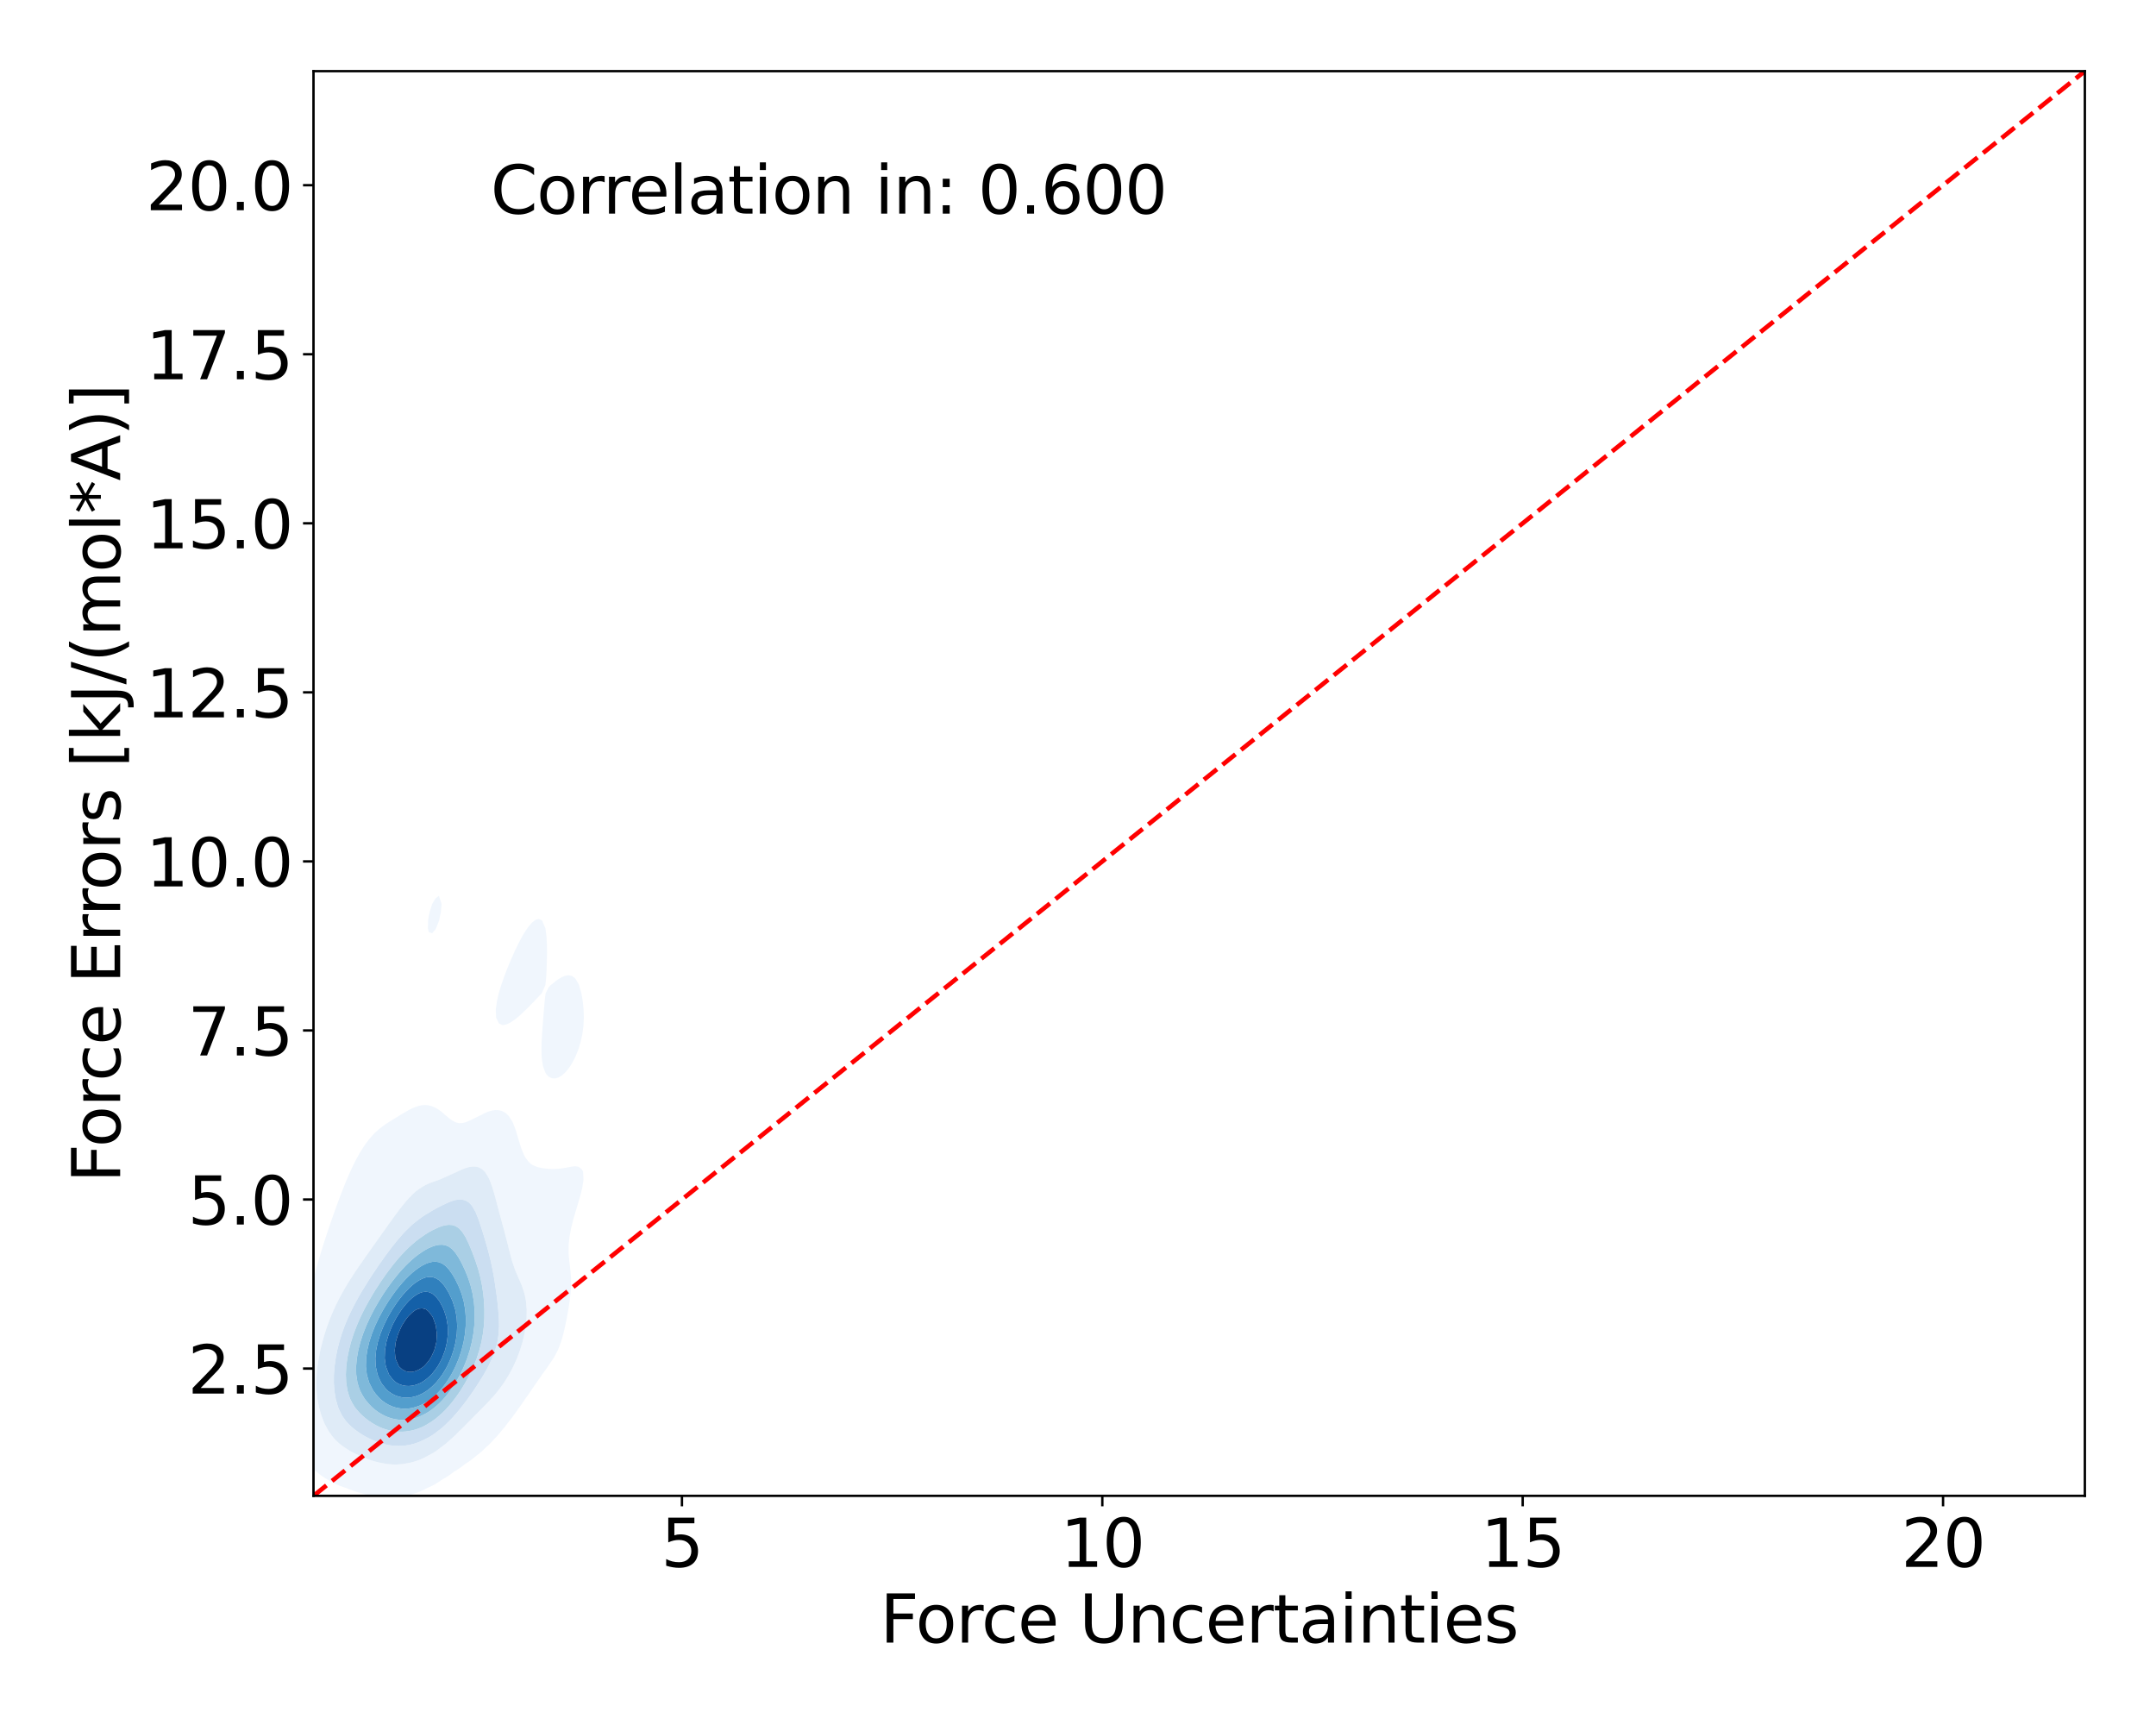 <?xml version="1.0" encoding="utf-8" standalone="no"?>
<!DOCTYPE svg PUBLIC "-//W3C//DTD SVG 1.1//EN"
  "http://www.w3.org/Graphics/SVG/1.1/DTD/svg11.dtd">
<svg xmlns:xlink="http://www.w3.org/1999/xlink" width="720pt" height="576pt" viewBox="0 0 720 576" xmlns="http://www.w3.org/2000/svg" version="1.1">
 <defs>
  <style type="text/css">*{stroke-linejoin: round; stroke-linecap: butt}</style>
 </defs>
 <g id="figure_1">
  <g id="patch_1">
   <path d="M 0 576 
L 720 576 
L 720 0 
L 0 0 
z
" style="fill: #ffffff"/>
  </g>
  <g id="axes_1">
   <g id="patch_2">
    <path d="M 104.69 499.48 
L 696.24 499.48 
L 696.24 23.76 
L 104.69 23.76 
z
" style="fill: #ffffff"/>
   </g>
   <g id="QuadContourSet_1">
    <path d="M 125.423 499.695 
L 126.535 499.904 
L 127.647 500.052 
L 128.759 500.136 
L 129.871 500.159 
L 130.982 500.121 
L 132.094 500.023 
L 133.206 499.866 
L 134.318 499.648 
L 134.539 499.594 
L 135.43 499.442 
L 136.542 499.21 
L 137.653 498.93 
L 138.765 498.596 
L 139.877 498.198 
L 140.989 497.727 
L 142.101 497.168 
L 142.6 496.885 
L 143.213 496.633 
L 144.324 496.116 
L 145.436 495.514 
L 146.548 494.812 
L 147.439 494.177 
L 147.66 494.057 
L 148.772 493.426 
L 149.884 492.708 
L 150.995 491.898 
L 151.556 491.468 
L 152.107 491.135 
L 153.219 490.43 
L 154.331 489.645 
L 155.443 488.772 
L 155.458 488.76 
L 156.555 488.061 
L 157.666 487.26 
L 158.778 486.341 
L 159.103 486.051 
L 159.89 485.477 
L 161.002 484.557 
L 162.114 483.468 
L 162.232 483.343 
L 163.226 482.472 
L 164.337 481.326 
L 164.929 480.634 
L 165.449 480.121 
L 166.561 478.893 
L 167.322 477.925 
L 167.673 477.539 
L 168.785 476.212 
L 169.516 475.217 
L 169.897 474.758 
L 171.008 473.315 
L 171.576 472.508 
L 172.12 471.803 
L 173.232 470.233 
L 173.533 469.8 
L 174.344 468.697 
L 175.411 467.091 
L 175.456 467.025 
L 176.568 465.481 
L 177.315 464.383 
L 177.679 463.837 
L 178.791 462.218 
L 179.189 461.674 
L 179.903 460.632 
L 181.015 458.999 
L 181.043 458.965 
L 182.127 457.472 
L 183.009 456.257 
L 183.239 455.884 
L 184.35 454.249 
L 184.836 453.548 
L 185.462 452.422 
L 186.291 450.84 
L 186.574 450.151 
L 187.348 448.131 
L 187.686 447.01 
L 188.128 445.423 
L 188.752 442.714 
L 188.798 442.494 
L 189.307 440.006 
L 189.792 437.297 
L 189.91 436.533 
L 190.214 434.588 
L 190.539 431.88 
L 190.713 429.171 
L 190.684 426.463 
L 190.445 423.754 
L 190.104 421.046 
L 189.91 418.804 
L 189.878 418.337 
L 189.903 415.628 
L 189.91 415.568 
L 190.201 412.92 
L 190.702 410.211 
L 191.021 408.896 
L 191.371 407.503 
L 192.133 404.845 
L 192.148 404.794 
L 192.973 402.086 
L 193.245 401.124 
L 193.763 399.377 
L 194.357 397.009 
L 194.446 396.668 
L 194.858 393.96 
L 194.721 391.251 
L 194.357 390.508 
L 193.245 389.606 
L 192.133 389.438 
L 191.021 389.541 
L 189.91 389.738 
L 188.798 389.949 
L 187.686 390.13 
L 186.574 390.259 
L 185.462 390.327 
L 184.35 390.334 
L 183.239 390.286 
L 182.127 390.188 
L 181.015 390.035 
L 179.903 389.806 
L 178.791 389.456 
L 177.679 388.913 
L 177.182 388.543 
L 176.568 387.986 
L 175.456 386.504 
L 175.09 385.834 
L 174.344 384.133 
L 173.983 383.126 
L 173.232 380.743 
L 173.137 380.417 
L 172.34 377.709 
L 172.12 377.046 
L 171.329 375 
L 171.008 374.34 
L 169.897 372.644 
L 169.553 372.291 
L 168.785 371.593 
L 167.673 370.982 
L 166.561 370.698 
L 165.449 370.659 
L 164.337 370.811 
L 163.226 371.122 
L 162.114 371.574 
L 161.002 372.152 
L 160.768 372.291 
L 159.89 372.69 
L 158.778 373.231 
L 157.666 373.786 
L 156.555 374.314 
L 155.443 374.755 
L 154.426 375 
L 154.331 375.018 
L 153.219 375.026 
L 153.077 375 
L 152.107 374.733 
L 150.995 374.127 
L 149.884 373.306 
L 148.772 372.4 
L 148.636 372.291 
L 147.66 371.401 
L 146.548 370.552 
L 145.436 369.893 
L 144.709 369.583 
L 144.324 369.407 
L 143.213 369.094 
L 142.101 368.974 
L 140.989 369.034 
L 139.877 369.257 
L 138.889 369.583 
L 138.765 369.621 
L 137.653 370.084 
L 136.542 370.642 
L 135.43 371.268 
L 134.318 371.937 
L 133.744 372.291 
L 133.206 372.62 
L 132.094 373.299 
L 130.982 373.979 
L 129.871 374.673 
L 129.378 375 
L 128.759 375.403 
L 127.647 376.186 
L 126.535 377.062 
L 125.825 377.709 
L 125.423 378.064 
L 124.312 379.194 
L 123.273 380.417 
L 123.2 380.502 
L 122.088 381.961 
L 121.311 383.126 
L 120.976 383.624 
L 119.864 385.472 
L 119.666 385.834 
L 118.752 387.513 
L 118.239 388.543 
L 117.641 389.761 
L 116.957 391.251 
L 116.529 392.204 
L 115.779 393.96 
L 115.417 394.826 
L 114.674 396.668 
L 114.305 397.608 
L 113.624 399.377 
L 113.193 400.524 
L 112.612 402.086 
L 112.081 403.551 
L 111.63 404.794 
L 110.97 406.676 
L 110.676 407.503 
L 109.858 409.899 
L 109.749 410.211 
L 108.848 412.92 
L 108.746 413.24 
L 107.974 415.628 
L 107.634 416.736 
L 107.137 418.337 
L 106.522 420.44 
L 106.343 421.046 
L 105.578 423.754 
L 105.41 424.359 
L 104.829 426.463 
L 104.299 428.46 
L 104.109 429.171 
L 103.387 431.88 
L 103.187 432.622 
L 102.655 434.588 
L 102.075 436.804 
L 101.944 437.297 
L 101.209 440.006 
L 100.963 440.938 
L 100.479 442.714 
L 99.851 445.187 
L 99.788 445.423 
L 99.078 448.131 
L 98.739 449.569 
L 98.417 450.84 
L 97.8 453.548 
L 97.628 454.402 
L 97.212 456.257 
L 96.702 458.965 
L 96.516 460.151 
L 96.243 461.674 
L 95.861 464.383 
L 95.583 467.091 
L 95.41 469.8 
L 95.404 470.167 
L 95.354 472.508 
L 95.404 473.708 
L 95.466 475.217 
L 95.799 477.925 
L 96.481 480.634 
L 96.516 480.728 
L 97.628 483.209 
L 97.702 483.343 
L 98.739 484.851 
L 99.804 486.051 
L 99.851 486.101 
L 100.963 487.229 
L 102.075 488.242 
L 102.66 488.76 
L 103.187 489.25 
L 104.299 490.267 
L 105.41 491.186 
L 105.772 491.468 
L 106.522 492.115 
L 107.634 492.969 
L 108.746 493.687 
L 109.639 494.177 
L 109.858 494.319 
L 110.97 494.979 
L 112.081 495.539 
L 113.193 496.021 
L 114.305 496.44 
L 115.417 496.809 
L 115.661 496.885 
L 116.529 497.238 
L 117.641 497.653 
L 118.752 498.033 
L 119.864 498.381 
L 120.976 498.702 
L 122.088 498.993 
L 123.2 499.252 
L 124.312 499.478 
L 124.994 499.594 
z
M 128.871 488.76 
L 128.759 488.747 
L 127.647 488.569 
L 126.535 488.341 
L 125.423 488.065 
L 124.312 487.741 
L 123.2 487.369 
L 122.088 486.946 
L 120.976 486.47 
L 120.095 486.051 
L 119.864 485.956 
L 118.752 485.463 
L 117.641 484.907 
L 116.529 484.279 
L 115.417 483.56 
L 115.11 483.343 
L 114.305 482.803 
L 113.193 481.929 
L 112.081 480.861 
L 111.87 480.634 
L 110.97 479.607 
L 109.858 478.048 
L 109.778 477.925 
L 108.746 476.077 
L 108.313 475.217 
L 107.634 473.498 
L 107.254 472.508 
L 106.522 469.852 
L 106.507 469.8 
L 105.984 467.091 
L 105.712 464.383 
L 105.643 461.674 
L 105.75 458.965 
L 106.015 456.257 
L 106.433 453.548 
L 106.522 453.115 
L 106.962 450.84 
L 107.634 448.131 
L 107.634 448.131 
L 108.402 445.423 
L 108.746 444.386 
L 109.299 442.714 
L 109.858 441.221 
L 110.321 440.006 
L 110.97 438.452 
L 111.471 437.297 
L 112.081 435.973 
L 112.758 434.588 
L 113.193 433.724 
L 114.195 431.88 
L 114.305 431.677 
L 115.417 429.724 
L 115.755 429.171 
L 116.529 427.875 
L 117.458 426.463 
L 117.641 426.172 
L 118.752 424.463 
L 119.249 423.754 
L 119.864 422.816 
L 120.976 421.259 
L 121.13 421.046 
L 122.088 419.614 
L 123.036 418.337 
L 123.2 418.095 
L 124.312 416.478 
L 124.943 415.628 
L 125.423 414.917 
L 126.535 413.366 
L 126.867 412.92 
L 127.647 411.761 
L 128.759 410.269 
L 128.802 410.211 
L 129.871 408.633 
L 130.731 407.503 
L 130.982 407.129 
L 132.094 405.575 
L 132.717 404.794 
L 133.206 404.096 
L 134.318 402.67 
L 134.832 402.086 
L 135.43 401.304 
L 136.542 400.047 
L 137.242 399.377 
L 137.653 398.92 
L 138.765 397.874 
L 139.877 397.043 
L 140.496 396.668 
L 140.989 396.319 
L 142.101 395.678 
L 143.213 395.165 
L 144.324 394.735 
L 145.436 394.346 
L 146.548 393.969 
L 146.572 393.96 
L 147.66 393.49 
L 148.772 392.998 
L 149.884 392.497 
L 150.995 391.993 
L 152.107 391.494 
L 152.664 391.251 
L 153.219 390.974 
L 154.331 390.469 
L 155.443 390.043 
L 156.555 389.719 
L 157.666 389.531 
L 158.778 389.528 
L 159.89 389.782 
L 161.002 390.395 
L 161.887 391.251 
L 162.114 391.512 
L 163.226 393.359 
L 163.503 393.96 
L 164.337 396.18 
L 164.499 396.668 
L 165.286 399.377 
L 165.449 399.993 
L 166.011 402.086 
L 166.561 404.218 
L 166.718 404.794 
L 167.454 407.503 
L 167.673 408.334 
L 168.2 410.211 
L 168.785 412.483 
L 168.906 412.92 
L 169.6 415.628 
L 169.897 416.879 
L 170.285 418.337 
L 171.005 421.046 
L 171.008 421.057 
L 171.925 423.754 
L 172.12 424.283 
L 173.05 426.463 
L 173.232 426.883 
L 174.231 429.171 
L 174.344 429.47 
L 175.137 431.88 
L 175.456 433.366 
L 175.675 434.588 
L 175.896 437.297 
L 175.861 440.006 
L 175.603 442.714 
L 175.456 443.556 
L 175.146 445.423 
L 174.503 448.131 
L 174.344 448.646 
L 173.676 450.84 
L 173.232 452.03 
L 172.659 453.548 
L 172.12 454.773 
L 171.443 456.257 
L 171.008 457.11 
L 170.005 458.965 
L 169.897 459.153 
L 168.785 460.963 
L 168.315 461.674 
L 167.673 462.608 
L 166.561 464.09 
L 166.328 464.383 
L 165.449 465.476 
L 164.337 466.741 
L 164.016 467.091 
L 163.226 467.964 
L 162.114 469.118 
L 161.431 469.8 
L 161.002 470.244 
L 159.89 471.382 
L 158.778 472.456 
L 158.727 472.508 
L 157.666 473.629 
L 156.555 474.735 
L 156.063 475.217 
L 155.443 475.872 
L 154.331 477.004 
L 153.343 477.925 
L 153.219 478.053 
L 152.107 479.191 
L 150.995 480.196 
L 150.474 480.634 
L 149.884 481.198 
L 148.772 482.172 
L 147.66 483.014 
L 147.183 483.343 
L 146.548 483.857 
L 145.436 484.659 
L 144.324 485.345 
L 143.213 485.93 
L 142.955 486.051 
L 142.101 486.543 
L 140.989 487.092 
L 139.877 487.553 
L 138.765 487.937 
L 137.653 488.254 
L 136.542 488.509 
L 135.43 488.706 
L 135.012 488.76 
L 134.318 488.874 
L 133.206 488.987 
L 132.094 489.029 
L 130.982 489.001 
L 129.871 488.906 
z
M 183.239 359.529 
L 184.35 360.06 
L 185.462 360.099 
L 186.574 359.756 
L 187.686 359.084 
L 188.06 358.749 
L 188.798 358.067 
L 189.91 356.744 
L 190.394 356.04 
L 191.021 355.039 
L 191.942 353.331 
L 192.133 352.916 
L 193.078 350.623 
L 193.245 350.109 
L 193.912 347.914 
L 194.357 345.884 
L 194.501 345.206 
L 194.845 342.497 
L 194.972 339.789 
L 194.892 337.08 
L 194.622 334.372 
L 194.357 332.738 
L 194.146 331.663 
L 193.371 328.954 
L 193.245 328.629 
L 192.133 326.741 
L 191.547 326.246 
L 191.021 325.885 
L 189.91 325.652 
L 188.798 325.808 
L 187.692 326.246 
L 187.686 326.248 
L 186.574 326.89 
L 185.462 327.676 
L 184.35 328.623 
L 183.861 328.954 
L 183.239 329.662 
L 182.211 331.663 
L 182.127 332.21 
L 181.884 334.372 
L 181.654 337.08 
L 181.437 339.789 
L 181.226 342.497 
L 181.033 345.206 
L 181.015 345.529 
L 180.882 347.914 
L 180.826 350.623 
L 180.928 353.331 
L 181.015 354.021 
L 181.342 356.04 
L 182.127 358.161 
L 182.493 358.749 
z
M 166.561 341.654 
L 167.673 342.278 
L 168.785 342.176 
L 169.897 341.732 
L 171.008 341.089 
L 172.12 340.3 
L 172.744 339.789 
L 173.232 339.372 
L 174.344 338.372 
L 175.456 337.307 
L 175.702 337.08 
L 176.568 336.195 
L 177.679 335.063 
L 178.39 334.372 
L 178.791 333.892 
L 179.903 332.75 
L 180.915 331.663 
L 181.015 331.482 
L 182.118 328.954 
L 182.127 328.891 
L 182.412 326.246 
L 182.545 323.537 
L 182.634 320.829 
L 182.675 318.12 
L 182.647 315.412 
L 182.503 312.703 
L 182.144 309.994 
L 182.127 309.922 
L 181.015 307.351 
L 180.919 307.286 
L 179.903 306.86 
L 178.791 307.167 
L 178.643 307.286 
L 177.679 308.061 
L 176.568 309.314 
L 176.091 309.994 
L 175.456 310.906 
L 174.367 312.703 
L 174.344 312.741 
L 173.232 314.841 
L 172.953 315.412 
L 172.12 317.133 
L 171.668 318.12 
L 171.008 319.592 
L 170.473 320.829 
L 169.897 322.214 
L 169.355 323.537 
L 168.785 325.026 
L 168.318 326.246 
L 167.673 328.112 
L 167.378 328.954 
L 166.561 331.663 
L 166.561 331.663 
L 165.945 334.372 
L 165.566 337.08 
L 165.671 339.789 
z
M 143.213 311.289 
L 144.324 311.623 
L 145.436 310.329 
L 145.6 309.994 
L 146.548 307.634 
L 146.657 307.286 
L 147.219 304.577 
L 147.474 301.869 
L 146.587 299.16 
L 146.548 299.13 
L 146.502 299.16 
L 145.436 300.009 
L 144.324 301.855 
L 144.319 301.869 
L 143.48 304.577 
L 143.213 305.799 
L 142.964 307.286 
L 142.895 309.994 
z
" clip-path="url(#pf6e3390349)" style="fill: #f0f6fd"/>
    <path d="M 129.871 488.906 
L 130.982 489.001 
L 132.094 489.029 
L 133.206 488.987 
L 134.318 488.874 
L 135.012 488.76 
L 135.43 488.706 
L 136.542 488.509 
L 137.653 488.254 
L 138.765 487.937 
L 139.877 487.553 
L 140.989 487.092 
L 142.101 486.543 
L 142.955 486.051 
L 143.213 485.93 
L 144.324 485.345 
L 145.436 484.659 
L 146.548 483.857 
L 147.183 483.343 
L 147.66 483.014 
L 148.772 482.172 
L 149.884 481.198 
L 150.474 480.634 
L 150.995 480.196 
L 152.107 479.191 
L 153.219 478.053 
L 153.343 477.925 
L 154.331 477.004 
L 155.443 475.872 
L 156.063 475.217 
L 156.555 474.735 
L 157.666 473.629 
L 158.727 472.508 
L 158.778 472.456 
L 159.89 471.382 
L 161.002 470.244 
L 161.431 469.8 
L 162.114 469.118 
L 163.226 467.964 
L 164.016 467.091 
L 164.337 466.741 
L 165.449 465.476 
L 166.328 464.383 
L 166.561 464.09 
L 167.673 462.608 
L 168.315 461.674 
L 168.785 460.963 
L 169.897 459.153 
L 170.005 458.965 
L 171.008 457.11 
L 171.443 456.257 
L 172.12 454.773 
L 172.659 453.548 
L 173.232 452.03 
L 173.676 450.84 
L 174.344 448.646 
L 174.503 448.131 
L 175.146 445.423 
L 175.456 443.556 
L 175.603 442.714 
L 175.861 440.006 
L 175.896 437.297 
L 175.675 434.588 
L 175.456 433.366 
L 175.137 431.88 
L 174.344 429.47 
L 174.231 429.171 
L 173.232 426.883 
L 173.05 426.463 
L 172.12 424.283 
L 171.925 423.754 
L 171.008 421.057 
L 171.005 421.046 
L 170.285 418.337 
L 169.897 416.879 
L 169.6 415.628 
L 168.906 412.92 
L 168.785 412.483 
L 168.2 410.211 
L 167.673 408.334 
L 167.454 407.503 
L 166.718 404.794 
L 166.561 404.218 
L 166.011 402.086 
L 165.449 399.993 
L 165.286 399.377 
L 164.499 396.668 
L 164.337 396.18 
L 163.503 393.96 
L 163.226 393.359 
L 162.114 391.512 
L 161.887 391.251 
L 161.002 390.395 
L 159.89 389.782 
L 158.778 389.528 
L 157.666 389.531 
L 156.555 389.719 
L 155.443 390.043 
L 154.331 390.469 
L 153.219 390.974 
L 152.664 391.251 
L 152.107 391.494 
L 150.995 391.993 
L 149.884 392.497 
L 148.772 392.998 
L 147.66 393.49 
L 146.572 393.96 
L 146.548 393.969 
L 145.436 394.346 
L 144.324 394.735 
L 143.213 395.165 
L 142.101 395.678 
L 140.989 396.319 
L 140.496 396.668 
L 139.877 397.043 
L 138.765 397.874 
L 137.653 398.92 
L 137.242 399.377 
L 136.542 400.047 
L 135.43 401.304 
L 134.832 402.086 
L 134.318 402.67 
L 133.206 404.096 
L 132.717 404.794 
L 132.094 405.575 
L 130.982 407.129 
L 130.731 407.503 
L 129.871 408.633 
L 128.802 410.211 
L 128.759 410.269 
L 127.647 411.761 
L 126.867 412.92 
L 126.535 413.366 
L 125.423 414.917 
L 124.943 415.628 
L 124.312 416.478 
L 123.2 418.095 
L 123.036 418.337 
L 122.088 419.614 
L 121.13 421.046 
L 120.976 421.259 
L 119.864 422.816 
L 119.249 423.754 
L 118.752 424.463 
L 117.641 426.172 
L 117.458 426.463 
L 116.529 427.875 
L 115.755 429.171 
L 115.417 429.724 
L 114.305 431.677 
L 114.195 431.88 
L 113.193 433.724 
L 112.758 434.588 
L 112.081 435.973 
L 111.471 437.297 
L 110.97 438.452 
L 110.321 440.006 
L 109.858 441.221 
L 109.299 442.714 
L 108.746 444.386 
L 108.402 445.423 
L 107.634 448.131 
L 107.634 448.131 
L 106.962 450.84 
L 106.522 453.115 
L 106.433 453.548 
L 106.015 456.257 
L 105.75 458.965 
L 105.643 461.674 
L 105.712 464.383 
L 105.984 467.091 
L 106.507 469.8 
L 106.522 469.852 
L 107.254 472.508 
L 107.634 473.498 
L 108.313 475.217 
L 108.746 476.077 
L 109.778 477.925 
L 109.858 478.048 
L 110.97 479.607 
L 111.87 480.634 
L 112.081 480.861 
L 113.193 481.929 
L 114.305 482.803 
L 115.11 483.343 
L 115.417 483.56 
L 116.529 484.279 
L 117.641 484.907 
L 118.752 485.463 
L 119.864 485.956 
L 120.095 486.051 
L 120.976 486.47 
L 122.088 486.946 
L 123.2 487.369 
L 124.312 487.741 
L 125.423 488.065 
L 126.535 488.341 
L 127.647 488.569 
L 128.759 488.747 
L 128.871 488.76 
z
M 123.997 480.634 
L 123.2 480.274 
L 122.088 479.707 
L 120.976 479.061 
L 119.864 478.332 
L 119.298 477.925 
L 118.752 477.537 
L 117.641 476.655 
L 116.529 475.62 
L 116.145 475.217 
L 115.417 474.371 
L 114.305 472.798 
L 114.126 472.508 
L 113.193 470.576 
L 112.869 469.8 
L 112.106 467.091 
L 112.081 466.94 
L 111.664 464.383 
L 111.483 461.674 
L 111.51 458.965 
L 111.72 456.257 
L 112.081 453.717 
L 112.104 453.548 
L 112.613 450.84 
L 113.193 448.562 
L 113.299 448.131 
L 114.121 445.423 
L 114.305 444.912 
L 115.093 442.714 
L 115.417 441.929 
L 116.221 440.006 
L 116.529 439.34 
L 117.5 437.297 
L 117.641 437.021 
L 118.752 434.884 
L 118.91 434.588 
L 119.864 432.864 
L 120.435 431.88 
L 120.976 430.96 
L 122.088 429.171 
L 122.088 429.171 
L 123.2 427.373 
L 123.799 426.463 
L 124.312 425.663 
L 125.423 424.017 
L 125.606 423.754 
L 126.535 422.357 
L 127.481 421.046 
L 127.647 420.801 
L 128.759 419.224 
L 129.437 418.337 
L 129.871 417.729 
L 130.982 416.27 
L 131.513 415.628 
L 132.094 414.865 
L 133.206 413.531 
L 133.768 412.92 
L 134.318 412.261 
L 135.43 411.062 
L 136.328 410.211 
L 136.542 409.985 
L 137.653 408.921 
L 138.765 408.003 
L 139.449 407.503 
L 139.877 407.151 
L 140.989 406.326 
L 142.101 405.599 
L 143.213 404.946 
L 143.484 404.794 
L 144.324 404.268 
L 145.436 403.623 
L 146.548 403.028 
L 147.66 402.473 
L 148.497 402.086 
L 148.772 401.944 
L 149.884 401.439 
L 150.995 401.019 
L 152.107 400.705 
L 153.219 400.532 
L 154.331 400.551 
L 155.443 400.839 
L 156.555 401.5 
L 157.149 402.086 
L 157.666 402.697 
L 158.778 404.619 
L 158.859 404.794 
L 159.89 407.391 
L 159.929 407.503 
L 160.82 410.211 
L 161.002 410.781 
L 161.656 412.92 
L 162.114 414.449 
L 162.457 415.628 
L 163.2 418.337 
L 163.226 418.435 
L 163.88 421.046 
L 164.337 423.207 
L 164.454 423.754 
L 164.96 426.463 
L 165.376 429.171 
L 165.449 429.735 
L 165.767 431.88 
L 166.109 434.588 
L 166.388 437.297 
L 166.561 439.718 
L 166.587 440.006 
L 166.666 442.714 
L 166.561 444.594 
L 166.52 445.423 
L 166.116 448.131 
L 165.449 450.559 
L 165.377 450.84 
L 164.35 453.548 
L 164.337 453.573 
L 163.226 455.919 
L 163.072 456.257 
L 162.114 457.984 
L 161.582 458.965 
L 161.002 459.894 
L 159.894 461.674 
L 159.89 461.68 
L 158.778 463.394 
L 158.123 464.383 
L 157.666 465.033 
L 156.555 466.603 
L 156.204 467.091 
L 155.443 468.131 
L 154.331 469.556 
L 154.137 469.8 
L 153.219 470.967 
L 152.107 472.247 
L 151.869 472.508 
L 150.995 473.512 
L 149.884 474.654 
L 149.281 475.217 
L 148.772 475.73 
L 147.66 476.747 
L 146.548 477.628 
L 146.131 477.925 
L 145.436 478.479 
L 144.324 479.258 
L 143.213 479.924 
L 142.101 480.493 
L 141.784 480.634 
L 140.989 481.046 
L 139.877 481.533 
L 138.765 481.933 
L 137.653 482.254 
L 136.542 482.501 
L 135.43 482.676 
L 134.318 482.783 
L 133.206 482.823 
L 132.094 482.796 
L 130.982 482.704 
L 129.871 482.547 
L 128.759 482.327 
L 127.647 482.042 
L 126.535 481.693 
L 125.423 481.276 
L 124.312 480.788 
z
" clip-path="url(#pf6e3390349)" style="fill: #dfebf7"/>
    <path d="M 124.312 480.788 
L 125.423 481.276 
L 126.535 481.693 
L 127.647 482.042 
L 128.759 482.327 
L 129.871 482.547 
L 130.982 482.704 
L 132.094 482.796 
L 133.206 482.823 
L 134.318 482.783 
L 135.43 482.676 
L 136.542 482.501 
L 137.653 482.254 
L 138.765 481.933 
L 139.877 481.533 
L 140.989 481.046 
L 141.784 480.634 
L 142.101 480.493 
L 143.213 479.924 
L 144.324 479.258 
L 145.436 478.479 
L 146.131 477.925 
L 146.548 477.628 
L 147.66 476.747 
L 148.772 475.73 
L 149.281 475.217 
L 149.884 474.654 
L 150.995 473.512 
L 151.869 472.508 
L 152.107 472.247 
L 153.219 470.967 
L 154.137 469.8 
L 154.331 469.556 
L 155.443 468.131 
L 156.204 467.091 
L 156.555 466.603 
L 157.666 465.033 
L 158.123 464.383 
L 158.778 463.394 
L 159.89 461.68 
L 159.894 461.674 
L 161.002 459.894 
L 161.582 458.965 
L 162.114 457.984 
L 163.072 456.257 
L 163.226 455.919 
L 164.337 453.573 
L 164.35 453.548 
L 165.377 450.84 
L 165.449 450.559 
L 166.116 448.131 
L 166.52 445.423 
L 166.561 444.594 
L 166.666 442.714 
L 166.587 440.006 
L 166.561 439.718 
L 166.388 437.297 
L 166.109 434.588 
L 165.767 431.88 
L 165.449 429.735 
L 165.376 429.171 
L 164.96 426.463 
L 164.454 423.754 
L 164.337 423.207 
L 163.88 421.046 
L 163.226 418.435 
L 163.2 418.337 
L 162.457 415.628 
L 162.114 414.449 
L 161.656 412.92 
L 161.002 410.781 
L 160.82 410.211 
L 159.929 407.503 
L 159.89 407.391 
L 158.859 404.794 
L 158.778 404.619 
L 157.666 402.697 
L 157.149 402.086 
L 156.555 401.5 
L 155.443 400.839 
L 154.331 400.551 
L 153.219 400.532 
L 152.107 400.705 
L 150.995 401.019 
L 149.884 401.439 
L 148.772 401.944 
L 148.497 402.086 
L 147.66 402.473 
L 146.548 403.028 
L 145.436 403.623 
L 144.324 404.268 
L 143.484 404.794 
L 143.213 404.946 
L 142.101 405.599 
L 140.989 406.326 
L 139.877 407.151 
L 139.449 407.503 
L 138.765 408.003 
L 137.653 408.921 
L 136.542 409.985 
L 136.328 410.211 
L 135.43 411.062 
L 134.318 412.261 
L 133.768 412.92 
L 133.206 413.531 
L 132.094 414.865 
L 131.513 415.628 
L 130.982 416.27 
L 129.871 417.729 
L 129.437 418.337 
L 128.759 419.224 
L 127.647 420.801 
L 127.481 421.046 
L 126.535 422.357 
L 125.606 423.754 
L 125.423 424.017 
L 124.312 425.663 
L 123.799 426.463 
L 123.2 427.373 
L 122.088 429.171 
L 122.088 429.171 
L 120.976 430.96 
L 120.435 431.88 
L 119.864 432.864 
L 118.91 434.588 
L 118.752 434.884 
L 117.641 437.021 
L 117.5 437.297 
L 116.529 439.34 
L 116.221 440.006 
L 115.417 441.929 
L 115.093 442.714 
L 114.305 444.912 
L 114.121 445.423 
L 113.299 448.131 
L 113.193 448.562 
L 112.613 450.84 
L 112.104 453.548 
L 112.081 453.717 
L 111.72 456.257 
L 111.51 458.965 
L 111.483 461.674 
L 111.664 464.383 
L 112.081 466.94 
L 112.106 467.091 
L 112.869 469.8 
L 113.193 470.576 
L 114.126 472.508 
L 114.305 472.798 
L 115.417 474.371 
L 116.145 475.217 
L 116.529 475.62 
L 117.641 476.655 
L 118.752 477.537 
L 119.298 477.925 
L 119.864 478.332 
L 120.976 479.061 
L 122.088 479.707 
L 123.2 480.274 
L 123.997 480.634 
z
M 131.836 477.925 
L 130.982 477.805 
L 129.871 477.575 
L 128.759 477.268 
L 127.647 476.881 
L 126.535 476.407 
L 125.423 475.841 
L 124.375 475.217 
L 124.312 475.179 
L 123.2 474.447 
L 122.088 473.606 
L 120.976 472.645 
L 120.828 472.508 
L 119.864 471.53 
L 118.752 470.215 
L 118.44 469.8 
L 117.641 468.486 
L 116.927 467.091 
L 116.529 465.95 
L 116.05 464.383 
L 115.616 461.674 
L 115.503 458.965 
L 115.637 456.257 
L 115.98 453.548 
L 116.522 450.84 
L 116.529 450.813 
L 117.215 448.131 
L 117.641 446.81 
L 118.083 445.423 
L 118.752 443.653 
L 119.11 442.714 
L 119.864 440.967 
L 120.288 440.006 
L 120.976 438.576 
L 121.611 437.297 
L 122.088 436.392 
L 123.078 434.588 
L 123.2 434.375 
L 124.312 432.46 
L 124.663 431.88 
L 125.423 430.637 
L 126.378 429.171 
L 126.535 428.926 
L 127.647 427.255 
L 128.21 426.463 
L 128.759 425.667 
L 129.871 424.159 
L 130.187 423.754 
L 130.982 422.689 
L 132.094 421.329 
L 132.341 421.046 
L 133.206 419.992 
L 134.318 418.771 
L 134.748 418.337 
L 135.43 417.597 
L 136.542 416.505 
L 137.548 415.628 
L 137.653 415.528 
L 138.765 414.551 
L 139.877 413.689 
L 140.989 412.92 
L 140.989 412.92 
L 142.101 412.14 
L 143.213 411.45 
L 144.324 410.837 
L 145.436 410.295 
L 145.638 410.211 
L 146.548 409.795 
L 147.66 409.392 
L 148.772 409.111 
L 149.884 408.982 
L 150.995 409.053 
L 152.107 409.396 
L 153.219 410.101 
L 153.336 410.211 
L 154.331 411.288 
L 155.371 412.92 
L 155.443 413.044 
L 156.555 415.336 
L 156.678 415.628 
L 157.666 418.014 
L 157.789 418.337 
L 158.778 421.006 
L 158.792 421.046 
L 159.672 423.754 
L 159.89 424.526 
L 160.4 426.463 
L 160.957 429.171 
L 161.002 429.46 
L 161.369 431.88 
L 161.633 434.588 
L 161.758 437.297 
L 161.747 440.006 
L 161.593 442.714 
L 161.27 445.423 
L 161.002 446.835 
L 160.773 448.131 
L 160.086 450.84 
L 159.89 451.428 
L 159.212 453.548 
L 158.778 454.628 
L 158.137 456.257 
L 157.666 457.262 
L 156.867 458.965 
L 156.555 459.553 
L 155.443 461.596 
L 155.4 461.674 
L 154.331 463.463 
L 153.747 464.383 
L 153.219 465.173 
L 152.107 466.733 
L 151.837 467.091 
L 150.995 468.192 
L 149.884 469.5 
L 149.61 469.8 
L 148.772 470.733 
L 147.66 471.833 
L 146.894 472.508 
L 146.548 472.828 
L 145.436 473.758 
L 144.324 474.561 
L 143.271 475.217 
L 143.213 475.256 
L 142.101 475.926 
L 140.989 476.488 
L 139.877 476.955 
L 138.765 477.334 
L 137.653 477.63 
L 136.542 477.847 
L 135.918 477.925 
L 135.43 477.996 
L 134.318 478.069 
L 133.206 478.059 
L 132.094 477.965 
z
" clip-path="url(#pf6e3390349)" style="fill: #cbdef1"/>
    <path d="M 132.094 477.965 
L 133.206 478.059 
L 134.318 478.069 
L 135.43 477.996 
L 135.918 477.925 
L 136.542 477.847 
L 137.653 477.63 
L 138.765 477.334 
L 139.877 476.955 
L 140.989 476.488 
L 142.101 475.926 
L 143.213 475.256 
L 143.271 475.217 
L 144.324 474.561 
L 145.436 473.758 
L 146.548 472.828 
L 146.894 472.508 
L 147.66 471.833 
L 148.772 470.733 
L 149.61 469.8 
L 149.884 469.5 
L 150.995 468.192 
L 151.837 467.091 
L 152.107 466.733 
L 153.219 465.173 
L 153.747 464.383 
L 154.331 463.463 
L 155.4 461.674 
L 155.443 461.596 
L 156.555 459.553 
L 156.867 458.965 
L 157.666 457.262 
L 158.137 456.257 
L 158.778 454.628 
L 159.212 453.548 
L 159.89 451.428 
L 160.086 450.84 
L 160.773 448.131 
L 161.002 446.835 
L 161.27 445.423 
L 161.593 442.714 
L 161.747 440.006 
L 161.758 437.297 
L 161.633 434.588 
L 161.369 431.88 
L 161.002 429.46 
L 160.957 429.171 
L 160.4 426.463 
L 159.89 424.526 
L 159.672 423.754 
L 158.792 421.046 
L 158.778 421.006 
L 157.789 418.337 
L 157.666 418.014 
L 156.678 415.628 
L 156.555 415.336 
L 155.443 413.044 
L 155.371 412.92 
L 154.331 411.288 
L 153.336 410.211 
L 153.219 410.101 
L 152.107 409.396 
L 150.995 409.053 
L 149.884 408.982 
L 148.772 409.111 
L 147.66 409.392 
L 146.548 409.795 
L 145.638 410.211 
L 145.436 410.295 
L 144.324 410.837 
L 143.213 411.45 
L 142.101 412.14 
L 140.989 412.92 
L 140.989 412.92 
L 139.877 413.689 
L 138.765 414.551 
L 137.653 415.528 
L 137.548 415.628 
L 136.542 416.505 
L 135.43 417.597 
L 134.748 418.337 
L 134.318 418.771 
L 133.206 419.992 
L 132.341 421.046 
L 132.094 421.329 
L 130.982 422.689 
L 130.187 423.754 
L 129.871 424.159 
L 128.759 425.667 
L 128.21 426.463 
L 127.647 427.255 
L 126.535 428.926 
L 126.378 429.171 
L 125.423 430.637 
L 124.663 431.88 
L 124.312 432.46 
L 123.2 434.375 
L 123.078 434.588 
L 122.088 436.392 
L 121.611 437.297 
L 120.976 438.576 
L 120.288 440.006 
L 119.864 440.967 
L 119.11 442.714 
L 118.752 443.653 
L 118.083 445.423 
L 117.641 446.81 
L 117.215 448.131 
L 116.529 450.813 
L 116.522 450.84 
L 115.98 453.548 
L 115.637 456.257 
L 115.503 458.965 
L 115.616 461.674 
L 116.05 464.383 
L 116.529 465.95 
L 116.927 467.091 
L 117.641 468.486 
L 118.44 469.8 
L 118.752 470.215 
L 119.864 471.53 
L 120.828 472.508 
L 120.976 472.645 
L 122.088 473.606 
L 123.2 474.447 
L 124.312 475.179 
L 124.375 475.217 
L 125.423 475.841 
L 126.535 476.407 
L 127.647 476.881 
L 128.759 477.268 
L 129.871 477.575 
L 130.982 477.805 
L 131.836 477.925 
z
M 128.002 472.508 
L 127.647 472.33 
L 126.535 471.667 
L 125.423 470.872 
L 124.312 469.936 
L 124.163 469.8 
L 123.2 468.801 
L 122.088 467.472 
L 121.798 467.091 
L 120.976 465.737 
L 120.262 464.383 
L 119.864 463.26 
L 119.369 461.674 
L 118.963 458.965 
L 118.922 456.257 
L 119.167 453.548 
L 119.653 450.84 
L 119.864 450.028 
L 120.346 448.131 
L 120.976 446.208 
L 121.232 445.423 
L 122.088 443.237 
L 122.294 442.714 
L 123.2 440.708 
L 123.524 440.006 
L 124.312 438.448 
L 124.914 437.297 
L 125.423 436.38 
L 126.466 434.588 
L 126.535 434.472 
L 127.647 432.674 
L 128.166 431.88 
L 128.759 430.981 
L 129.871 429.399 
L 130.038 429.171 
L 130.982 427.873 
L 132.094 426.476 
L 132.105 426.463 
L 133.206 425.103 
L 134.318 423.87 
L 134.429 423.754 
L 135.43 422.663 
L 136.542 421.578 
L 137.142 421.046 
L 137.653 420.563 
L 138.765 419.616 
L 139.877 418.78 
L 140.542 418.337 
L 140.989 418.015 
L 142.101 417.319 
L 143.213 416.733 
L 144.324 416.255 
L 145.436 415.895 
L 146.548 415.674 
L 147.66 415.628 
L 148.772 415.808 
L 149.884 416.278 
L 150.995 417.109 
L 152.081 418.337 
L 152.107 418.369 
L 153.219 420.049 
L 153.766 421.046 
L 154.331 422.115 
L 155.101 423.754 
L 155.443 424.52 
L 156.225 426.463 
L 156.555 427.385 
L 157.129 429.171 
L 157.666 431.31 
L 157.797 431.88 
L 158.238 434.588 
L 158.472 437.297 
L 158.516 440.006 
L 158.381 442.714 
L 158.067 445.423 
L 157.666 447.57 
L 157.566 448.131 
L 156.892 450.84 
L 156.555 451.879 
L 156.021 453.548 
L 155.443 455.014 
L 154.949 456.257 
L 154.331 457.579 
L 153.663 458.965 
L 153.219 459.783 
L 152.134 461.674 
L 152.107 461.717 
L 150.995 463.434 
L 150.324 464.383 
L 149.884 464.977 
L 148.772 466.359 
L 148.121 467.091 
L 147.66 467.602 
L 146.548 468.72 
L 145.436 469.696 
L 145.306 469.8 
L 144.324 470.594 
L 143.213 471.371 
L 142.101 472.033 
L 141.159 472.508 
L 140.989 472.599 
L 139.877 473.095 
L 138.765 473.489 
L 137.653 473.785 
L 136.542 473.989 
L 135.43 474.102 
L 134.318 474.126 
L 133.206 474.061 
L 132.094 473.908 
L 130.982 473.663 
L 129.871 473.322 
L 128.759 472.879 
z
" clip-path="url(#pf6e3390349)" style="fill: #aacfe5"/>
    <path d="M 128.759 472.879 
L 129.871 473.322 
L 130.982 473.663 
L 132.094 473.908 
L 133.206 474.061 
L 134.318 474.126 
L 135.43 474.102 
L 136.542 473.989 
L 137.653 473.785 
L 138.765 473.489 
L 139.877 473.095 
L 140.989 472.599 
L 141.159 472.508 
L 142.101 472.033 
L 143.213 471.371 
L 144.324 470.594 
L 145.306 469.8 
L 145.436 469.696 
L 146.548 468.72 
L 147.66 467.602 
L 148.121 467.091 
L 148.772 466.359 
L 149.884 464.977 
L 150.324 464.383 
L 150.995 463.434 
L 152.107 461.717 
L 152.134 461.674 
L 153.219 459.783 
L 153.663 458.965 
L 154.331 457.579 
L 154.949 456.257 
L 155.443 455.014 
L 156.021 453.548 
L 156.555 451.879 
L 156.892 450.84 
L 157.566 448.131 
L 157.666 447.57 
L 158.067 445.423 
L 158.381 442.714 
L 158.516 440.006 
L 158.472 437.297 
L 158.238 434.588 
L 157.797 431.88 
L 157.666 431.31 
L 157.129 429.171 
L 156.555 427.385 
L 156.225 426.463 
L 155.443 424.52 
L 155.101 423.754 
L 154.331 422.115 
L 153.766 421.046 
L 153.219 420.049 
L 152.107 418.369 
L 152.081 418.337 
L 150.995 417.109 
L 149.884 416.278 
L 148.772 415.808 
L 147.66 415.628 
L 146.548 415.674 
L 145.436 415.895 
L 144.324 416.255 
L 143.213 416.733 
L 142.101 417.319 
L 140.989 418.015 
L 140.542 418.337 
L 139.877 418.78 
L 138.765 419.616 
L 137.653 420.563 
L 137.142 421.046 
L 136.542 421.578 
L 135.43 422.663 
L 134.429 423.754 
L 134.318 423.87 
L 133.206 425.103 
L 132.105 426.463 
L 132.094 426.476 
L 130.982 427.873 
L 130.038 429.171 
L 129.871 429.399 
L 128.759 430.981 
L 128.166 431.88 
L 127.647 432.674 
L 126.535 434.472 
L 126.466 434.588 
L 125.423 436.38 
L 124.914 437.297 
L 124.312 438.448 
L 123.524 440.006 
L 123.2 440.708 
L 122.294 442.714 
L 122.088 443.237 
L 121.232 445.423 
L 120.976 446.208 
L 120.346 448.131 
L 119.864 450.028 
L 119.653 450.84 
L 119.167 453.548 
L 118.922 456.257 
L 118.963 458.965 
L 119.369 461.674 
L 119.864 463.26 
L 120.262 464.383 
L 120.976 465.737 
L 121.798 467.091 
L 122.088 467.472 
L 123.2 468.801 
L 124.163 469.8 
L 124.312 469.936 
L 125.423 470.872 
L 126.535 471.667 
L 127.647 472.33 
L 128.002 472.508 
z
M 131.536 469.8 
L 130.982 469.618 
L 129.871 469.127 
L 128.759 468.49 
L 127.647 467.69 
L 126.95 467.091 
L 126.535 466.676 
L 125.423 465.383 
L 124.681 464.383 
L 124.312 463.729 
L 123.286 461.674 
L 123.2 461.403 
L 122.499 458.965 
L 122.193 456.257 
L 122.268 453.548 
L 122.651 450.84 
L 123.2 448.552 
L 123.298 448.131 
L 124.172 445.423 
L 124.312 445.072 
L 125.255 442.714 
L 125.423 442.352 
L 126.535 440.006 
L 126.535 440.006 
L 127.647 437.933 
L 128 437.297 
L 128.759 436.025 
L 129.658 434.588 
L 129.871 434.263 
L 130.982 432.63 
L 131.524 431.88 
L 132.094 431.104 
L 133.206 429.691 
L 133.645 429.171 
L 134.318 428.368 
L 135.43 427.154 
L 136.126 426.463 
L 136.542 426.038 
L 137.653 425.012 
L 138.765 424.109 
L 139.266 423.754 
L 139.877 423.298 
L 140.989 422.601 
L 142.101 422.039 
L 143.213 421.618 
L 144.324 421.357 
L 145.436 421.287 
L 146.548 421.452 
L 147.66 421.903 
L 148.772 422.692 
L 149.791 423.754 
L 149.884 423.86 
L 150.995 425.413 
L 151.624 426.463 
L 152.107 427.331 
L 153.014 429.171 
L 153.219 429.638 
L 154.096 431.88 
L 154.331 432.637 
L 154.869 434.588 
L 155.347 437.297 
L 155.443 438.475 
L 155.557 440.006 
L 155.527 442.714 
L 155.443 443.605 
L 155.277 445.423 
L 154.816 448.131 
L 154.331 450.073 
L 154.141 450.84 
L 153.249 453.548 
L 153.219 453.622 
L 152.123 456.257 
L 152.107 456.289 
L 150.995 458.475 
L 150.732 458.965 
L 149.884 460.359 
L 149.015 461.674 
L 148.772 462.013 
L 147.66 463.444 
L 146.85 464.383 
L 146.548 464.715 
L 145.436 465.823 
L 144.324 466.791 
L 143.934 467.091 
L 143.213 467.637 
L 142.101 468.358 
L 140.989 468.961 
L 139.877 469.453 
L 138.873 469.8 
L 138.765 469.838 
L 137.653 470.124 
L 136.542 470.304 
L 135.43 470.38 
L 134.318 470.352 
L 133.206 470.219 
L 132.094 469.977 
z
" clip-path="url(#pf6e3390349)" style="fill: #7fb9da"/>
    <path d="M 132.094 469.977 
L 133.206 470.219 
L 134.318 470.352 
L 135.43 470.38 
L 136.542 470.304 
L 137.653 470.124 
L 138.765 469.838 
L 138.873 469.8 
L 139.877 469.453 
L 140.989 468.961 
L 142.101 468.358 
L 143.213 467.637 
L 143.934 467.091 
L 144.324 466.791 
L 145.436 465.823 
L 146.548 464.715 
L 146.85 464.383 
L 147.66 463.444 
L 148.772 462.013 
L 149.015 461.674 
L 149.884 460.359 
L 150.732 458.965 
L 150.995 458.475 
L 152.107 456.289 
L 152.123 456.257 
L 153.219 453.622 
L 153.249 453.548 
L 154.141 450.84 
L 154.331 450.073 
L 154.816 448.131 
L 155.277 445.423 
L 155.443 443.605 
L 155.527 442.714 
L 155.557 440.006 
L 155.443 438.475 
L 155.347 437.297 
L 154.869 434.588 
L 154.331 432.637 
L 154.096 431.88 
L 153.219 429.638 
L 153.014 429.171 
L 152.107 427.331 
L 151.624 426.463 
L 150.995 425.413 
L 149.884 423.86 
L 149.791 423.754 
L 148.772 422.692 
L 147.66 421.903 
L 146.548 421.452 
L 145.436 421.287 
L 144.324 421.357 
L 143.213 421.618 
L 142.101 422.039 
L 140.989 422.601 
L 139.877 423.298 
L 139.266 423.754 
L 138.765 424.109 
L 137.653 425.012 
L 136.542 426.038 
L 136.126 426.463 
L 135.43 427.154 
L 134.318 428.368 
L 133.645 429.171 
L 133.206 429.691 
L 132.094 431.104 
L 131.524 431.88 
L 130.982 432.63 
L 129.871 434.263 
L 129.658 434.588 
L 128.759 436.025 
L 128 437.297 
L 127.647 437.933 
L 126.535 440.006 
L 126.535 440.006 
L 125.423 442.352 
L 125.255 442.714 
L 124.312 445.072 
L 124.172 445.423 
L 123.298 448.131 
L 123.2 448.552 
L 122.651 450.84 
L 122.268 453.548 
L 122.193 456.257 
L 122.499 458.965 
L 123.2 461.403 
L 123.286 461.674 
L 124.312 463.729 
L 124.681 464.383 
L 125.423 465.383 
L 126.535 466.676 
L 126.95 467.091 
L 127.647 467.69 
L 128.759 468.49 
L 129.871 469.127 
L 130.982 469.618 
L 131.536 469.8 
z
M 129.511 464.383 
L 128.759 463.62 
L 127.647 462.212 
L 127.284 461.674 
L 126.535 460.079 
L 126.079 458.965 
L 125.485 456.257 
L 125.423 454.99 
L 125.357 453.548 
L 125.423 452.857 
L 125.606 450.84 
L 126.172 448.131 
L 126.535 446.973 
L 127.013 445.423 
L 127.647 443.845 
L 128.102 442.714 
L 128.759 441.356 
L 129.425 440.006 
L 129.871 439.21 
L 130.982 437.297 
L 130.982 437.297 
L 132.094 435.603 
L 132.803 434.588 
L 133.206 434.04 
L 134.318 432.629 
L 134.96 431.88 
L 135.43 431.343 
L 136.542 430.194 
L 137.653 429.175 
L 137.658 429.171 
L 138.765 428.29 
L 139.877 427.556 
L 140.989 426.979 
L 142.101 426.575 
L 142.743 426.463 
L 143.213 426.378 
L 144.324 426.421 
L 144.479 426.463 
L 145.436 426.755 
L 146.548 427.427 
L 147.66 428.466 
L 148.236 429.171 
L 148.772 429.913 
L 149.884 431.756 
L 149.95 431.88 
L 150.995 434.142 
L 151.178 434.588 
L 152.03 437.297 
L 152.107 437.687 
L 152.514 440.006 
L 152.675 442.714 
L 152.545 445.423 
L 152.147 448.131 
L 152.107 448.294 
L 151.482 450.84 
L 150.995 452.27 
L 150.55 453.548 
L 149.884 455.043 
L 149.317 456.257 
L 148.772 457.227 
L 147.723 458.965 
L 147.66 459.057 
L 146.548 460.545 
L 145.609 461.674 
L 145.436 461.864 
L 144.324 462.953 
L 143.213 463.9 
L 142.554 464.383 
L 142.101 464.697 
L 140.989 465.34 
L 139.877 465.856 
L 138.765 466.249 
L 137.653 466.52 
L 136.542 466.67 
L 135.43 466.697 
L 134.318 466.597 
L 133.206 466.361 
L 132.094 465.976 
L 130.982 465.423 
L 129.871 464.68 
z
" clip-path="url(#pf6e3390349)" style="fill: #539ecd"/>
    <path d="M 129.871 464.68 
L 130.982 465.423 
L 132.094 465.976 
L 133.206 466.361 
L 134.318 466.597 
L 135.43 466.697 
L 136.542 466.67 
L 137.653 466.52 
L 138.765 466.249 
L 139.877 465.856 
L 140.989 465.34 
L 142.101 464.697 
L 142.554 464.383 
L 143.213 463.9 
L 144.324 462.953 
L 145.436 461.864 
L 145.609 461.674 
L 146.548 460.545 
L 147.66 459.057 
L 147.723 458.965 
L 148.772 457.227 
L 149.317 456.257 
L 149.884 455.043 
L 150.55 453.548 
L 150.995 452.27 
L 151.482 450.84 
L 152.107 448.294 
L 152.147 448.131 
L 152.545 445.423 
L 152.675 442.714 
L 152.514 440.006 
L 152.107 437.687 
L 152.03 437.297 
L 151.178 434.588 
L 150.995 434.142 
L 149.95 431.88 
L 149.884 431.756 
L 148.772 429.913 
L 148.236 429.171 
L 147.66 428.466 
L 146.548 427.427 
L 145.436 426.755 
L 144.479 426.463 
L 144.324 426.421 
L 143.213 426.378 
L 142.743 426.463 
L 142.101 426.575 
L 140.989 426.979 
L 139.877 427.556 
L 138.765 428.29 
L 137.658 429.171 
L 137.653 429.175 
L 136.542 430.194 
L 135.43 431.343 
L 134.96 431.88 
L 134.318 432.629 
L 133.206 434.04 
L 132.803 434.588 
L 132.094 435.603 
L 130.982 437.297 
L 130.982 437.297 
L 129.871 439.21 
L 129.425 440.006 
L 128.759 441.356 
L 128.102 442.714 
L 127.647 443.845 
L 127.013 445.423 
L 126.535 446.973 
L 126.172 448.131 
L 125.606 450.84 
L 125.423 452.857 
L 125.357 453.548 
L 125.423 454.99 
L 125.485 456.257 
L 126.079 458.965 
L 126.535 460.079 
L 127.284 461.674 
L 127.647 462.212 
L 128.759 463.62 
L 129.511 464.383 
z
M 132.388 461.674 
L 132.094 461.468 
L 130.982 460.392 
L 129.909 458.965 
L 129.871 458.887 
L 128.854 456.257 
L 128.759 455.648 
L 128.471 453.548 
L 128.56 450.84 
L 128.759 449.718 
L 129.034 448.131 
L 129.834 445.423 
L 129.871 445.332 
L 130.94 442.714 
L 130.982 442.629 
L 132.094 440.482 
L 132.352 440.006 
L 133.206 438.641 
L 134.103 437.297 
L 134.318 437.005 
L 135.43 435.622 
L 136.352 434.588 
L 136.542 434.388 
L 137.653 433.378 
L 138.765 432.536 
L 139.877 431.88 
L 139.877 431.88 
L 140.989 431.478 
L 142.101 431.324 
L 143.213 431.46 
L 144.213 431.88 
L 144.324 431.936 
L 145.436 432.869 
L 146.548 434.221 
L 146.794 434.588 
L 147.66 436.184 
L 148.179 437.297 
L 148.772 439.036 
L 149.062 440.006 
L 149.513 442.714 
L 149.573 445.423 
L 149.27 448.131 
L 148.772 450.241 
L 148.626 450.84 
L 147.66 453.434 
L 147.615 453.548 
L 146.548 455.57 
L 146.156 456.257 
L 145.436 457.276 
L 144.324 458.693 
L 144.083 458.965 
L 143.213 459.803 
L 142.101 460.719 
L 140.989 461.482 
L 140.637 461.674 
L 139.877 462.045 
L 138.765 462.445 
L 137.653 462.699 
L 136.542 462.806 
L 135.43 462.756 
L 134.318 462.537 
L 133.206 462.129 
z
" clip-path="url(#pf6e3390349)" style="fill: #3080bd"/>
    <path d="M 133.206 462.129 
L 134.318 462.537 
L 135.43 462.756 
L 136.542 462.806 
L 137.653 462.699 
L 138.765 462.445 
L 139.877 462.045 
L 140.637 461.674 
L 140.989 461.482 
L 142.101 460.719 
L 143.213 459.803 
L 144.083 458.965 
L 144.324 458.693 
L 145.436 457.276 
L 146.156 456.257 
L 146.548 455.57 
L 147.615 453.548 
L 147.66 453.434 
L 148.626 450.84 
L 148.772 450.241 
L 149.27 448.131 
L 149.573 445.423 
L 149.513 442.714 
L 149.062 440.006 
L 148.772 439.036 
L 148.179 437.297 
L 147.66 436.184 
L 146.794 434.588 
L 146.548 434.221 
L 145.436 432.869 
L 144.324 431.936 
L 144.213 431.88 
L 143.213 431.46 
L 142.101 431.324 
L 140.989 431.478 
L 139.877 431.88 
L 139.877 431.88 
L 138.765 432.536 
L 137.653 433.378 
L 136.542 434.388 
L 136.352 434.588 
L 135.43 435.622 
L 134.318 437.005 
L 134.103 437.297 
L 133.206 438.641 
L 132.352 440.006 
L 132.094 440.482 
L 130.982 442.629 
L 130.94 442.714 
L 129.871 445.332 
L 129.834 445.423 
L 129.034 448.131 
L 128.759 449.718 
L 128.56 450.84 
L 128.471 453.548 
L 128.759 455.648 
L 128.854 456.257 
L 129.871 458.887 
L 129.909 458.965 
L 130.982 460.392 
L 132.094 461.468 
L 132.388 461.674 
z
M 133.206 456.257 
L 133.206 456.257 
L 132.094 453.699 
L 132.047 453.548 
L 131.828 450.84 
L 132.094 448.617 
L 132.154 448.131 
L 132.948 445.423 
L 133.206 444.825 
L 134.168 442.714 
L 134.318 442.457 
L 135.43 440.731 
L 135.956 440.006 
L 136.542 439.326 
L 137.653 438.258 
L 138.765 437.427 
L 139.056 437.297 
L 139.877 436.971 
L 140.989 436.861 
L 142.101 437.135 
L 142.369 437.297 
L 143.213 437.996 
L 144.324 439.496 
L 144.61 440.006 
L 145.436 442.319 
L 145.554 442.714 
L 145.889 445.423 
L 145.725 448.131 
L 145.436 449.324 
L 145.043 450.84 
L 144.324 452.425 
L 143.761 453.548 
L 143.213 454.315 
L 142.101 455.663 
L 141.513 456.257 
L 140.989 456.669 
L 139.877 457.348 
L 138.765 457.825 
L 137.653 458.085 
L 136.542 458.106 
L 135.43 457.851 
L 134.318 457.264 
z
" clip-path="url(#pf6e3390349)" style="fill: #1460a8"/>
    <path d="M 134.318 457.264 
L 135.43 457.851 
L 136.542 458.106 
L 137.653 458.085 
L 138.765 457.825 
L 139.877 457.348 
L 140.989 456.669 
L 141.513 456.257 
L 142.101 455.663 
L 143.213 454.315 
L 143.761 453.548 
L 144.324 452.425 
L 145.043 450.84 
L 145.436 449.324 
L 145.725 448.131 
L 145.889 445.423 
L 145.554 442.714 
L 145.436 442.319 
L 144.61 440.006 
L 144.324 439.496 
L 143.213 437.996 
L 142.369 437.297 
L 142.101 437.135 
L 140.989 436.861 
L 139.877 436.971 
L 139.056 437.297 
L 138.765 437.427 
L 137.653 438.258 
L 136.542 439.326 
L 135.956 440.006 
L 135.43 440.731 
L 134.318 442.457 
L 134.168 442.714 
L 133.206 444.825 
L 132.948 445.423 
L 132.154 448.131 
L 132.094 448.617 
L 131.828 450.84 
L 132.047 453.548 
L 132.094 453.699 
L 133.206 456.257 
L 133.206 456.257 
z
" clip-path="url(#pf6e3390349)" style="fill: #084082"/>
   </g>
   <g id="matplotlib.axis_1">
    <g id="xtick_1">
     <g id="line2d_1">
      <defs>
       <path id="m9770122cd7" d="M 0 0 
L 0 3.5 
" style="stroke: #000000; stroke-width: 0.8"/>
      </defs>
      <g>
       <use xlink:href="#m9770122cd7" x="227.737" y="499.48" style="stroke: #000000; stroke-width: 0.8"/>
      </g>
     </g>
     <g id="text_1">
      <!-- 5 -->
      <g transform="translate(220.738 523.197) scale(0.22 -0.22)">
       <defs>
        <path id="DejaVuSans-35" d="M 691 4666 
L 3169 4666 
L 3169 4134 
L 1269 4134 
L 1269 2991 
Q 1406 3038 1543 3061 
Q 1681 3084 1819 3084 
Q 2600 3084 3056 2656 
Q 3513 2228 3513 1497 
Q 3513 744 3044 326 
Q 2575 -91 1722 -91 
Q 1428 -91 1123 -41 
Q 819 9 494 109 
L 494 744 
Q 775 591 1075 516 
Q 1375 441 1709 441 
Q 2250 441 2565 725 
Q 2881 1009 2881 1497 
Q 2881 1984 2565 2268 
Q 2250 2553 1709 2553 
Q 1456 2553 1204 2497 
Q 953 2441 691 2322 
L 691 4666 
z
" transform="scale(0.016)"/>
       </defs>
       <use xlink:href="#DejaVuSans-35"/>
      </g>
     </g>
    </g>
    <g id="xtick_2">
     <g id="line2d_2">
      <g>
       <use xlink:href="#m9770122cd7" x="368.121" y="499.48" style="stroke: #000000; stroke-width: 0.8"/>
      </g>
     </g>
     <g id="text_2">
      <!-- 10 -->
      <g transform="translate(354.124 523.197) scale(0.22 -0.22)">
       <defs>
        <path id="DejaVuSans-31" d="M 794 531 
L 1825 531 
L 1825 4091 
L 703 3866 
L 703 4441 
L 1819 4666 
L 2450 4666 
L 2450 531 
L 3481 531 
L 3481 0 
L 794 0 
L 794 531 
z
" transform="scale(0.016)"/>
        <path id="DejaVuSans-30" d="M 2034 4250 
Q 1547 4250 1301 3770 
Q 1056 3291 1056 2328 
Q 1056 1369 1301 889 
Q 1547 409 2034 409 
Q 2525 409 2770 889 
Q 3016 1369 3016 2328 
Q 3016 3291 2770 3770 
Q 2525 4250 2034 4250 
z
M 2034 4750 
Q 2819 4750 3233 4129 
Q 3647 3509 3647 2328 
Q 3647 1150 3233 529 
Q 2819 -91 2034 -91 
Q 1250 -91 836 529 
Q 422 1150 422 2328 
Q 422 3509 836 4129 
Q 1250 4750 2034 4750 
z
" transform="scale(0.016)"/>
       </defs>
       <use xlink:href="#DejaVuSans-31"/>
       <use xlink:href="#DejaVuSans-30" x="63.623"/>
      </g>
     </g>
    </g>
    <g id="xtick_3">
     <g id="line2d_3">
      <g>
       <use xlink:href="#m9770122cd7" x="508.505" y="499.48" style="stroke: #000000; stroke-width: 0.8"/>
      </g>
     </g>
     <g id="text_3">
      <!-- 15 -->
      <g transform="translate(494.508 523.197) scale(0.22 -0.22)">
       <use xlink:href="#DejaVuSans-31"/>
       <use xlink:href="#DejaVuSans-35" x="63.623"/>
      </g>
     </g>
    </g>
    <g id="xtick_4">
     <g id="line2d_4">
      <g>
       <use xlink:href="#m9770122cd7" x="648.889" y="499.48" style="stroke: #000000; stroke-width: 0.8"/>
      </g>
     </g>
     <g id="text_4">
      <!-- 20 -->
      <g transform="translate(634.892 523.197) scale(0.22 -0.22)">
       <defs>
        <path id="DejaVuSans-32" d="M 1228 531 
L 3431 531 
L 3431 0 
L 469 0 
L 469 531 
Q 828 903 1448 1529 
Q 2069 2156 2228 2338 
Q 2531 2678 2651 2914 
Q 2772 3150 2772 3378 
Q 2772 3750 2511 3984 
Q 2250 4219 1831 4219 
Q 1534 4219 1204 4116 
Q 875 4013 500 3803 
L 500 4441 
Q 881 4594 1212 4672 
Q 1544 4750 1819 4750 
Q 2544 4750 2975 4387 
Q 3406 4025 3406 3419 
Q 3406 3131 3298 2873 
Q 3191 2616 2906 2266 
Q 2828 2175 2409 1742 
Q 1991 1309 1228 531 
z
" transform="scale(0.016)"/>
       </defs>
       <use xlink:href="#DejaVuSans-32"/>
       <use xlink:href="#DejaVuSans-30" x="63.623"/>
      </g>
     </g>
    </g>
    <g id="text_5">
     <!-- Force Uncertainties -->
     <g transform="translate(293.911 548.488) scale(0.22 -0.22)">
      <defs>
       <path id="DejaVuSans-46" d="M 628 4666 
L 3309 4666 
L 3309 4134 
L 1259 4134 
L 1259 2759 
L 3109 2759 
L 3109 2228 
L 1259 2228 
L 1259 0 
L 628 0 
L 628 4666 
z
" transform="scale(0.016)"/>
       <path id="DejaVuSans-6f" d="M 1959 3097 
Q 1497 3097 1228 2736 
Q 959 2375 959 1747 
Q 959 1119 1226 758 
Q 1494 397 1959 397 
Q 2419 397 2687 759 
Q 2956 1122 2956 1747 
Q 2956 2369 2687 2733 
Q 2419 3097 1959 3097 
z
M 1959 3584 
Q 2709 3584 3137 3096 
Q 3566 2609 3566 1747 
Q 3566 888 3137 398 
Q 2709 -91 1959 -91 
Q 1206 -91 779 398 
Q 353 888 353 1747 
Q 353 2609 779 3096 
Q 1206 3584 1959 3584 
z
" transform="scale(0.016)"/>
       <path id="DejaVuSans-72" d="M 2631 2963 
Q 2534 3019 2420 3045 
Q 2306 3072 2169 3072 
Q 1681 3072 1420 2755 
Q 1159 2438 1159 1844 
L 1159 0 
L 581 0 
L 581 3500 
L 1159 3500 
L 1159 2956 
Q 1341 3275 1631 3429 
Q 1922 3584 2338 3584 
Q 2397 3584 2469 3576 
Q 2541 3569 2628 3553 
L 2631 2963 
z
" transform="scale(0.016)"/>
       <path id="DejaVuSans-63" d="M 3122 3366 
L 3122 2828 
Q 2878 2963 2633 3030 
Q 2388 3097 2138 3097 
Q 1578 3097 1268 2742 
Q 959 2388 959 1747 
Q 959 1106 1268 751 
Q 1578 397 2138 397 
Q 2388 397 2633 464 
Q 2878 531 3122 666 
L 3122 134 
Q 2881 22 2623 -34 
Q 2366 -91 2075 -91 
Q 1284 -91 818 406 
Q 353 903 353 1747 
Q 353 2603 823 3093 
Q 1294 3584 2113 3584 
Q 2378 3584 2631 3529 
Q 2884 3475 3122 3366 
z
" transform="scale(0.016)"/>
       <path id="DejaVuSans-65" d="M 3597 1894 
L 3597 1613 
L 953 1613 
Q 991 1019 1311 708 
Q 1631 397 2203 397 
Q 2534 397 2845 478 
Q 3156 559 3463 722 
L 3463 178 
Q 3153 47 2828 -22 
Q 2503 -91 2169 -91 
Q 1331 -91 842 396 
Q 353 884 353 1716 
Q 353 2575 817 3079 
Q 1281 3584 2069 3584 
Q 2775 3584 3186 3129 
Q 3597 2675 3597 1894 
z
M 3022 2063 
Q 3016 2534 2758 2815 
Q 2500 3097 2075 3097 
Q 1594 3097 1305 2825 
Q 1016 2553 972 2059 
L 3022 2063 
z
" transform="scale(0.016)"/>
       <path id="DejaVuSans-20" transform="scale(0.016)"/>
       <path id="DejaVuSans-55" d="M 556 4666 
L 1191 4666 
L 1191 1831 
Q 1191 1081 1462 751 
Q 1734 422 2344 422 
Q 2950 422 3222 751 
Q 3494 1081 3494 1831 
L 3494 4666 
L 4128 4666 
L 4128 1753 
Q 4128 841 3676 375 
Q 3225 -91 2344 -91 
Q 1459 -91 1007 375 
Q 556 841 556 1753 
L 556 4666 
z
" transform="scale(0.016)"/>
       <path id="DejaVuSans-6e" d="M 3513 2113 
L 3513 0 
L 2938 0 
L 2938 2094 
Q 2938 2591 2744 2837 
Q 2550 3084 2163 3084 
Q 1697 3084 1428 2787 
Q 1159 2491 1159 1978 
L 1159 0 
L 581 0 
L 581 3500 
L 1159 3500 
L 1159 2956 
Q 1366 3272 1645 3428 
Q 1925 3584 2291 3584 
Q 2894 3584 3203 3211 
Q 3513 2838 3513 2113 
z
" transform="scale(0.016)"/>
       <path id="DejaVuSans-74" d="M 1172 4494 
L 1172 3500 
L 2356 3500 
L 2356 3053 
L 1172 3053 
L 1172 1153 
Q 1172 725 1289 603 
Q 1406 481 1766 481 
L 2356 481 
L 2356 0 
L 1766 0 
Q 1100 0 847 248 
Q 594 497 594 1153 
L 594 3053 
L 172 3053 
L 172 3500 
L 594 3500 
L 594 4494 
L 1172 4494 
z
" transform="scale(0.016)"/>
       <path id="DejaVuSans-61" d="M 2194 1759 
Q 1497 1759 1228 1600 
Q 959 1441 959 1056 
Q 959 750 1161 570 
Q 1363 391 1709 391 
Q 2188 391 2477 730 
Q 2766 1069 2766 1631 
L 2766 1759 
L 2194 1759 
z
M 3341 1997 
L 3341 0 
L 2766 0 
L 2766 531 
Q 2569 213 2275 61 
Q 1981 -91 1556 -91 
Q 1019 -91 701 211 
Q 384 513 384 1019 
Q 384 1609 779 1909 
Q 1175 2209 1959 2209 
L 2766 2209 
L 2766 2266 
Q 2766 2663 2505 2880 
Q 2244 3097 1772 3097 
Q 1472 3097 1187 3025 
Q 903 2953 641 2809 
L 641 3341 
Q 956 3463 1253 3523 
Q 1550 3584 1831 3584 
Q 2591 3584 2966 3190 
Q 3341 2797 3341 1997 
z
" transform="scale(0.016)"/>
       <path id="DejaVuSans-69" d="M 603 3500 
L 1178 3500 
L 1178 0 
L 603 0 
L 603 3500 
z
M 603 4863 
L 1178 4863 
L 1178 4134 
L 603 4134 
L 603 4863 
z
" transform="scale(0.016)"/>
       <path id="DejaVuSans-73" d="M 2834 3397 
L 2834 2853 
Q 2591 2978 2328 3040 
Q 2066 3103 1784 3103 
Q 1356 3103 1142 2972 
Q 928 2841 928 2578 
Q 928 2378 1081 2264 
Q 1234 2150 1697 2047 
L 1894 2003 
Q 2506 1872 2764 1633 
Q 3022 1394 3022 966 
Q 3022 478 2636 193 
Q 2250 -91 1575 -91 
Q 1294 -91 989 -36 
Q 684 19 347 128 
L 347 722 
Q 666 556 975 473 
Q 1284 391 1588 391 
Q 1994 391 2212 530 
Q 2431 669 2431 922 
Q 2431 1156 2273 1281 
Q 2116 1406 1581 1522 
L 1381 1569 
Q 847 1681 609 1914 
Q 372 2147 372 2553 
Q 372 3047 722 3315 
Q 1072 3584 1716 3584 
Q 2034 3584 2315 3537 
Q 2597 3491 2834 3397 
z
" transform="scale(0.016)"/>
      </defs>
      <use xlink:href="#DejaVuSans-46"/>
      <use xlink:href="#DejaVuSans-6f" x="53.895"/>
      <use xlink:href="#DejaVuSans-72" x="115.076"/>
      <use xlink:href="#DejaVuSans-63" x="153.939"/>
      <use xlink:href="#DejaVuSans-65" x="208.92"/>
      <use xlink:href="#DejaVuSans-20" x="270.443"/>
      <use xlink:href="#DejaVuSans-55" x="302.23"/>
      <use xlink:href="#DejaVuSans-6e" x="375.424"/>
      <use xlink:href="#DejaVuSans-63" x="438.803"/>
      <use xlink:href="#DejaVuSans-65" x="493.783"/>
      <use xlink:href="#DejaVuSans-72" x="555.307"/>
      <use xlink:href="#DejaVuSans-74" x="596.42"/>
      <use xlink:href="#DejaVuSans-61" x="635.629"/>
      <use xlink:href="#DejaVuSans-69" x="696.908"/>
      <use xlink:href="#DejaVuSans-6e" x="724.691"/>
      <use xlink:href="#DejaVuSans-74" x="788.07"/>
      <use xlink:href="#DejaVuSans-69" x="827.279"/>
      <use xlink:href="#DejaVuSans-65" x="855.062"/>
      <use xlink:href="#DejaVuSans-73" x="916.586"/>
     </g>
    </g>
   </g>
   <g id="matplotlib.axis_2">
    <g id="ytick_1">
     <g id="line2d_5">
      <defs>
       <path id="m64d52acacd" d="M 0 0 
L -3.5 0 
" style="stroke: #000000; stroke-width: 0.8"/>
      </defs>
      <g>
       <use xlink:href="#m64d52acacd" x="104.69" y="456.974" style="stroke: #000000; stroke-width: 0.8"/>
      </g>
     </g>
     <g id="text_6">
      <!-- 2.5 -->
      <g transform="translate(62.703 465.333) scale(0.22 -0.22)">
       <defs>
        <path id="DejaVuSans-2e" d="M 684 794 
L 1344 794 
L 1344 0 
L 684 0 
L 684 794 
z
" transform="scale(0.016)"/>
       </defs>
       <use xlink:href="#DejaVuSans-32"/>
       <use xlink:href="#DejaVuSans-2e" x="63.623"/>
       <use xlink:href="#DejaVuSans-35" x="95.41"/>
      </g>
     </g>
    </g>
    <g id="ytick_2">
     <g id="line2d_6">
      <g>
       <use xlink:href="#m64d52acacd" x="104.69" y="400.527" style="stroke: #000000; stroke-width: 0.8"/>
      </g>
     </g>
     <g id="text_7">
      <!-- 5.0 -->
      <g transform="translate(62.703 408.885) scale(0.22 -0.22)">
       <use xlink:href="#DejaVuSans-35"/>
       <use xlink:href="#DejaVuSans-2e" x="63.623"/>
       <use xlink:href="#DejaVuSans-30" x="95.41"/>
      </g>
     </g>
    </g>
    <g id="ytick_3">
     <g id="line2d_7">
      <g>
       <use xlink:href="#m64d52acacd" x="104.69" y="344.079" style="stroke: #000000; stroke-width: 0.8"/>
      </g>
     </g>
     <g id="text_8">
      <!-- 7.5 -->
      <g transform="translate(62.703 352.437) scale(0.22 -0.22)">
       <defs>
        <path id="DejaVuSans-37" d="M 525 4666 
L 3525 4666 
L 3525 4397 
L 1831 0 
L 1172 0 
L 2766 4134 
L 525 4134 
L 525 4666 
z
" transform="scale(0.016)"/>
       </defs>
       <use xlink:href="#DejaVuSans-37"/>
       <use xlink:href="#DejaVuSans-2e" x="63.623"/>
       <use xlink:href="#DejaVuSans-35" x="95.41"/>
      </g>
     </g>
    </g>
    <g id="ytick_4">
     <g id="line2d_8">
      <g>
       <use xlink:href="#m64d52acacd" x="104.69" y="287.631" style="stroke: #000000; stroke-width: 0.8"/>
      </g>
     </g>
     <g id="text_9">
      <!-- 10.0 -->
      <g transform="translate(48.706 295.989) scale(0.22 -0.22)">
       <use xlink:href="#DejaVuSans-31"/>
       <use xlink:href="#DejaVuSans-30" x="63.623"/>
       <use xlink:href="#DejaVuSans-2e" x="127.246"/>
       <use xlink:href="#DejaVuSans-30" x="159.033"/>
      </g>
     </g>
    </g>
    <g id="ytick_5">
     <g id="line2d_9">
      <g>
       <use xlink:href="#m64d52acacd" x="104.69" y="231.183" style="stroke: #000000; stroke-width: 0.8"/>
      </g>
     </g>
     <g id="text_10">
      <!-- 12.5 -->
      <g transform="translate(48.706 239.541) scale(0.22 -0.22)">
       <use xlink:href="#DejaVuSans-31"/>
       <use xlink:href="#DejaVuSans-32" x="63.623"/>
       <use xlink:href="#DejaVuSans-2e" x="127.246"/>
       <use xlink:href="#DejaVuSans-35" x="159.033"/>
      </g>
     </g>
    </g>
    <g id="ytick_6">
     <g id="line2d_10">
      <g>
       <use xlink:href="#m64d52acacd" x="104.69" y="174.735" style="stroke: #000000; stroke-width: 0.8"/>
      </g>
     </g>
     <g id="text_11">
      <!-- 15.0 -->
      <g transform="translate(48.706 183.093) scale(0.22 -0.22)">
       <use xlink:href="#DejaVuSans-31"/>
       <use xlink:href="#DejaVuSans-35" x="63.623"/>
       <use xlink:href="#DejaVuSans-2e" x="127.246"/>
       <use xlink:href="#DejaVuSans-30" x="159.033"/>
      </g>
     </g>
    </g>
    <g id="ytick_7">
     <g id="line2d_11">
      <g>
       <use xlink:href="#m64d52acacd" x="104.69" y="118.287" style="stroke: #000000; stroke-width: 0.8"/>
      </g>
     </g>
     <g id="text_12">
      <!-- 17.5 -->
      <g transform="translate(48.706 126.645) scale(0.22 -0.22)">
       <use xlink:href="#DejaVuSans-31"/>
       <use xlink:href="#DejaVuSans-37" x="63.623"/>
       <use xlink:href="#DejaVuSans-2e" x="127.246"/>
       <use xlink:href="#DejaVuSans-35" x="159.033"/>
      </g>
     </g>
    </g>
    <g id="ytick_8">
     <g id="line2d_12">
      <g>
       <use xlink:href="#m64d52acacd" x="104.69" y="61.839" style="stroke: #000000; stroke-width: 0.8"/>
      </g>
     </g>
     <g id="text_13">
      <!-- 20.0 -->
      <g transform="translate(48.706 70.197) scale(0.22 -0.22)">
       <use xlink:href="#DejaVuSans-32"/>
       <use xlink:href="#DejaVuSans-30" x="63.623"/>
       <use xlink:href="#DejaVuSans-2e" x="127.246"/>
       <use xlink:href="#DejaVuSans-30" x="159.033"/>
      </g>
     </g>
    </g>
    <g id="text_14">
     <!-- Force Errors [kJ/(mol*A)] -->
     <g transform="translate(40.13 394.913) rotate(-90) scale(0.22 -0.22)">
      <defs>
       <path id="DejaVuSans-45" d="M 628 4666 
L 3578 4666 
L 3578 4134 
L 1259 4134 
L 1259 2753 
L 3481 2753 
L 3481 2222 
L 1259 2222 
L 1259 531 
L 3634 531 
L 3634 0 
L 628 0 
L 628 4666 
z
" transform="scale(0.016)"/>
       <path id="DejaVuSans-5b" d="M 550 4863 
L 1875 4863 
L 1875 4416 
L 1125 4416 
L 1125 -397 
L 1875 -397 
L 1875 -844 
L 550 -844 
L 550 4863 
z
" transform="scale(0.016)"/>
       <path id="DejaVuSans-6b" d="M 581 4863 
L 1159 4863 
L 1159 1991 
L 2875 3500 
L 3609 3500 
L 1753 1863 
L 3688 0 
L 2938 0 
L 1159 1709 
L 1159 0 
L 581 0 
L 581 4863 
z
" transform="scale(0.016)"/>
       <path id="DejaVuSans-4a" d="M 628 4666 
L 1259 4666 
L 1259 325 
Q 1259 -519 939 -900 
Q 619 -1281 -91 -1281 
L -331 -1281 
L -331 -750 
L -134 -750 
Q 284 -750 456 -515 
Q 628 -281 628 325 
L 628 4666 
z
" transform="scale(0.016)"/>
       <path id="DejaVuSans-2f" d="M 1625 4666 
L 2156 4666 
L 531 -594 
L 0 -594 
L 1625 4666 
z
" transform="scale(0.016)"/>
       <path id="DejaVuSans-28" d="M 1984 4856 
Q 1566 4138 1362 3434 
Q 1159 2731 1159 2009 
Q 1159 1288 1364 580 
Q 1569 -128 1984 -844 
L 1484 -844 
Q 1016 -109 783 600 
Q 550 1309 550 2009 
Q 550 2706 781 3412 
Q 1013 4119 1484 4856 
L 1984 4856 
z
" transform="scale(0.016)"/>
       <path id="DejaVuSans-6d" d="M 3328 2828 
Q 3544 3216 3844 3400 
Q 4144 3584 4550 3584 
Q 5097 3584 5394 3201 
Q 5691 2819 5691 2113 
L 5691 0 
L 5113 0 
L 5113 2094 
Q 5113 2597 4934 2840 
Q 4756 3084 4391 3084 
Q 3944 3084 3684 2787 
Q 3425 2491 3425 1978 
L 3425 0 
L 2847 0 
L 2847 2094 
Q 2847 2600 2669 2842 
Q 2491 3084 2119 3084 
Q 1678 3084 1418 2786 
Q 1159 2488 1159 1978 
L 1159 0 
L 581 0 
L 581 3500 
L 1159 3500 
L 1159 2956 
Q 1356 3278 1631 3431 
Q 1906 3584 2284 3584 
Q 2666 3584 2933 3390 
Q 3200 3197 3328 2828 
z
" transform="scale(0.016)"/>
       <path id="DejaVuSans-6c" d="M 603 4863 
L 1178 4863 
L 1178 0 
L 603 0 
L 603 4863 
z
" transform="scale(0.016)"/>
       <path id="DejaVuSans-2a" d="M 3009 3897 
L 1888 3291 
L 3009 2681 
L 2828 2375 
L 1778 3009 
L 1778 1831 
L 1422 1831 
L 1422 3009 
L 372 2375 
L 191 2681 
L 1313 3291 
L 191 3897 
L 372 4206 
L 1422 3572 
L 1422 4750 
L 1778 4750 
L 1778 3572 
L 2828 4206 
L 3009 3897 
z
" transform="scale(0.016)"/>
       <path id="DejaVuSans-41" d="M 2188 4044 
L 1331 1722 
L 3047 1722 
L 2188 4044 
z
M 1831 4666 
L 2547 4666 
L 4325 0 
L 3669 0 
L 3244 1197 
L 1141 1197 
L 716 0 
L 50 0 
L 1831 4666 
z
" transform="scale(0.016)"/>
       <path id="DejaVuSans-29" d="M 513 4856 
L 1013 4856 
Q 1481 4119 1714 3412 
Q 1947 2706 1947 2009 
Q 1947 1309 1714 600 
Q 1481 -109 1013 -844 
L 513 -844 
Q 928 -128 1133 580 
Q 1338 1288 1338 2009 
Q 1338 2731 1133 3434 
Q 928 4138 513 4856 
z
" transform="scale(0.016)"/>
       <path id="DejaVuSans-5d" d="M 1947 4863 
L 1947 -844 
L 622 -844 
L 622 -397 
L 1369 -397 
L 1369 4416 
L 622 4416 
L 622 4863 
L 1947 4863 
z
" transform="scale(0.016)"/>
      </defs>
      <use xlink:href="#DejaVuSans-46"/>
      <use xlink:href="#DejaVuSans-6f" x="53.895"/>
      <use xlink:href="#DejaVuSans-72" x="115.076"/>
      <use xlink:href="#DejaVuSans-63" x="153.939"/>
      <use xlink:href="#DejaVuSans-65" x="208.92"/>
      <use xlink:href="#DejaVuSans-20" x="270.443"/>
      <use xlink:href="#DejaVuSans-45" x="302.23"/>
      <use xlink:href="#DejaVuSans-72" x="365.414"/>
      <use xlink:href="#DejaVuSans-72" x="404.777"/>
      <use xlink:href="#DejaVuSans-6f" x="443.641"/>
      <use xlink:href="#DejaVuSans-72" x="504.822"/>
      <use xlink:href="#DejaVuSans-73" x="545.936"/>
      <use xlink:href="#DejaVuSans-20" x="598.035"/>
      <use xlink:href="#DejaVuSans-5b" x="629.822"/>
      <use xlink:href="#DejaVuSans-6b" x="668.836"/>
      <use xlink:href="#DejaVuSans-4a" x="726.746"/>
      <use xlink:href="#DejaVuSans-2f" x="756.238"/>
      <use xlink:href="#DejaVuSans-28" x="789.93"/>
      <use xlink:href="#DejaVuSans-6d" x="828.943"/>
      <use xlink:href="#DejaVuSans-6f" x="926.355"/>
      <use xlink:href="#DejaVuSans-6c" x="987.537"/>
      <use xlink:href="#DejaVuSans-2a" x="1015.32"/>
      <use xlink:href="#DejaVuSans-41" x="1065.32"/>
      <use xlink:href="#DejaVuSans-29" x="1133.729"/>
      <use xlink:href="#DejaVuSans-5d" x="1172.742"/>
     </g>
    </g>
   </g>
   <g id="line2d_13">
    <path d="M 104.69 499.48 
L 696.24 23.76 
" clip-path="url(#pf6e3390349)" style="fill: none; stroke-dasharray: 5.55,2.4; stroke-dashoffset: 0; stroke: #ff0000; stroke-width: 1.5"/>
   </g>
   <g id="patch_3">
    <path d="M 104.69 499.48 
L 104.69 23.76 
" style="fill: none; stroke: #000000; stroke-width: 0.8; stroke-linejoin: miter; stroke-linecap: square"/>
   </g>
   <g id="patch_4">
    <path d="M 696.24 499.48 
L 696.24 23.76 
" style="fill: none; stroke: #000000; stroke-width: 0.8; stroke-linejoin: miter; stroke-linecap: square"/>
   </g>
   <g id="patch_5">
    <path d="M 104.69 499.48 
L 696.24 499.48 
" style="fill: none; stroke: #000000; stroke-width: 0.8; stroke-linejoin: miter; stroke-linecap: square"/>
   </g>
   <g id="patch_6">
    <path d="M 104.69 23.76 
L 696.24 23.76 
" style="fill: none; stroke: #000000; stroke-width: 0.8; stroke-linejoin: miter; stroke-linecap: square"/>
   </g>
   <g id="text_15">
    <!-- Correlation in: 0.600 -->
    <g transform="translate(163.845 71.332) scale(0.22 -0.22)">
     <defs>
      <path id="DejaVuSans-43" d="M 4122 4306 
L 4122 3641 
Q 3803 3938 3442 4084 
Q 3081 4231 2675 4231 
Q 1875 4231 1450 3742 
Q 1025 3253 1025 2328 
Q 1025 1406 1450 917 
Q 1875 428 2675 428 
Q 3081 428 3442 575 
Q 3803 722 4122 1019 
L 4122 359 
Q 3791 134 3420 21 
Q 3050 -91 2638 -91 
Q 1578 -91 968 557 
Q 359 1206 359 2328 
Q 359 3453 968 4101 
Q 1578 4750 2638 4750 
Q 3056 4750 3426 4639 
Q 3797 4528 4122 4306 
z
" transform="scale(0.016)"/>
      <path id="DejaVuSans-3a" d="M 750 794 
L 1409 794 
L 1409 0 
L 750 0 
L 750 794 
z
M 750 3309 
L 1409 3309 
L 1409 2516 
L 750 2516 
L 750 3309 
z
" transform="scale(0.016)"/>
      <path id="DejaVuSans-36" d="M 2113 2584 
Q 1688 2584 1439 2293 
Q 1191 2003 1191 1497 
Q 1191 994 1439 701 
Q 1688 409 2113 409 
Q 2538 409 2786 701 
Q 3034 994 3034 1497 
Q 3034 2003 2786 2293 
Q 2538 2584 2113 2584 
z
M 3366 4563 
L 3366 3988 
Q 3128 4100 2886 4159 
Q 2644 4219 2406 4219 
Q 1781 4219 1451 3797 
Q 1122 3375 1075 2522 
Q 1259 2794 1537 2939 
Q 1816 3084 2150 3084 
Q 2853 3084 3261 2657 
Q 3669 2231 3669 1497 
Q 3669 778 3244 343 
Q 2819 -91 2113 -91 
Q 1303 -91 875 529 
Q 447 1150 447 2328 
Q 447 3434 972 4092 
Q 1497 4750 2381 4750 
Q 2619 4750 2861 4703 
Q 3103 4656 3366 4563 
z
" transform="scale(0.016)"/>
     </defs>
     <use xlink:href="#DejaVuSans-43"/>
     <use xlink:href="#DejaVuSans-6f" x="69.824"/>
     <use xlink:href="#DejaVuSans-72" x="131.006"/>
     <use xlink:href="#DejaVuSans-72" x="170.369"/>
     <use xlink:href="#DejaVuSans-65" x="209.232"/>
     <use xlink:href="#DejaVuSans-6c" x="270.756"/>
     <use xlink:href="#DejaVuSans-61" x="298.539"/>
     <use xlink:href="#DejaVuSans-74" x="359.818"/>
     <use xlink:href="#DejaVuSans-69" x="399.027"/>
     <use xlink:href="#DejaVuSans-6f" x="426.811"/>
     <use xlink:href="#DejaVuSans-6e" x="487.992"/>
     <use xlink:href="#DejaVuSans-20" x="551.371"/>
     <use xlink:href="#DejaVuSans-69" x="583.158"/>
     <use xlink:href="#DejaVuSans-6e" x="610.941"/>
     <use xlink:href="#DejaVuSans-3a" x="674.32"/>
     <use xlink:href="#DejaVuSans-20" x="708.012"/>
     <use xlink:href="#DejaVuSans-30" x="739.799"/>
     <use xlink:href="#DejaVuSans-2e" x="803.422"/>
     <use xlink:href="#DejaVuSans-36" x="835.209"/>
     <use xlink:href="#DejaVuSans-30" x="898.832"/>
     <use xlink:href="#DejaVuSans-30" x="962.455"/>
    </g>
   </g>
  </g>
 </g>
 <defs>
  <clipPath id="pf6e3390349">
   <rect x="104.69" y="23.76" width="591.55" height="475.72"/>
  </clipPath>
 </defs>
</svg>
